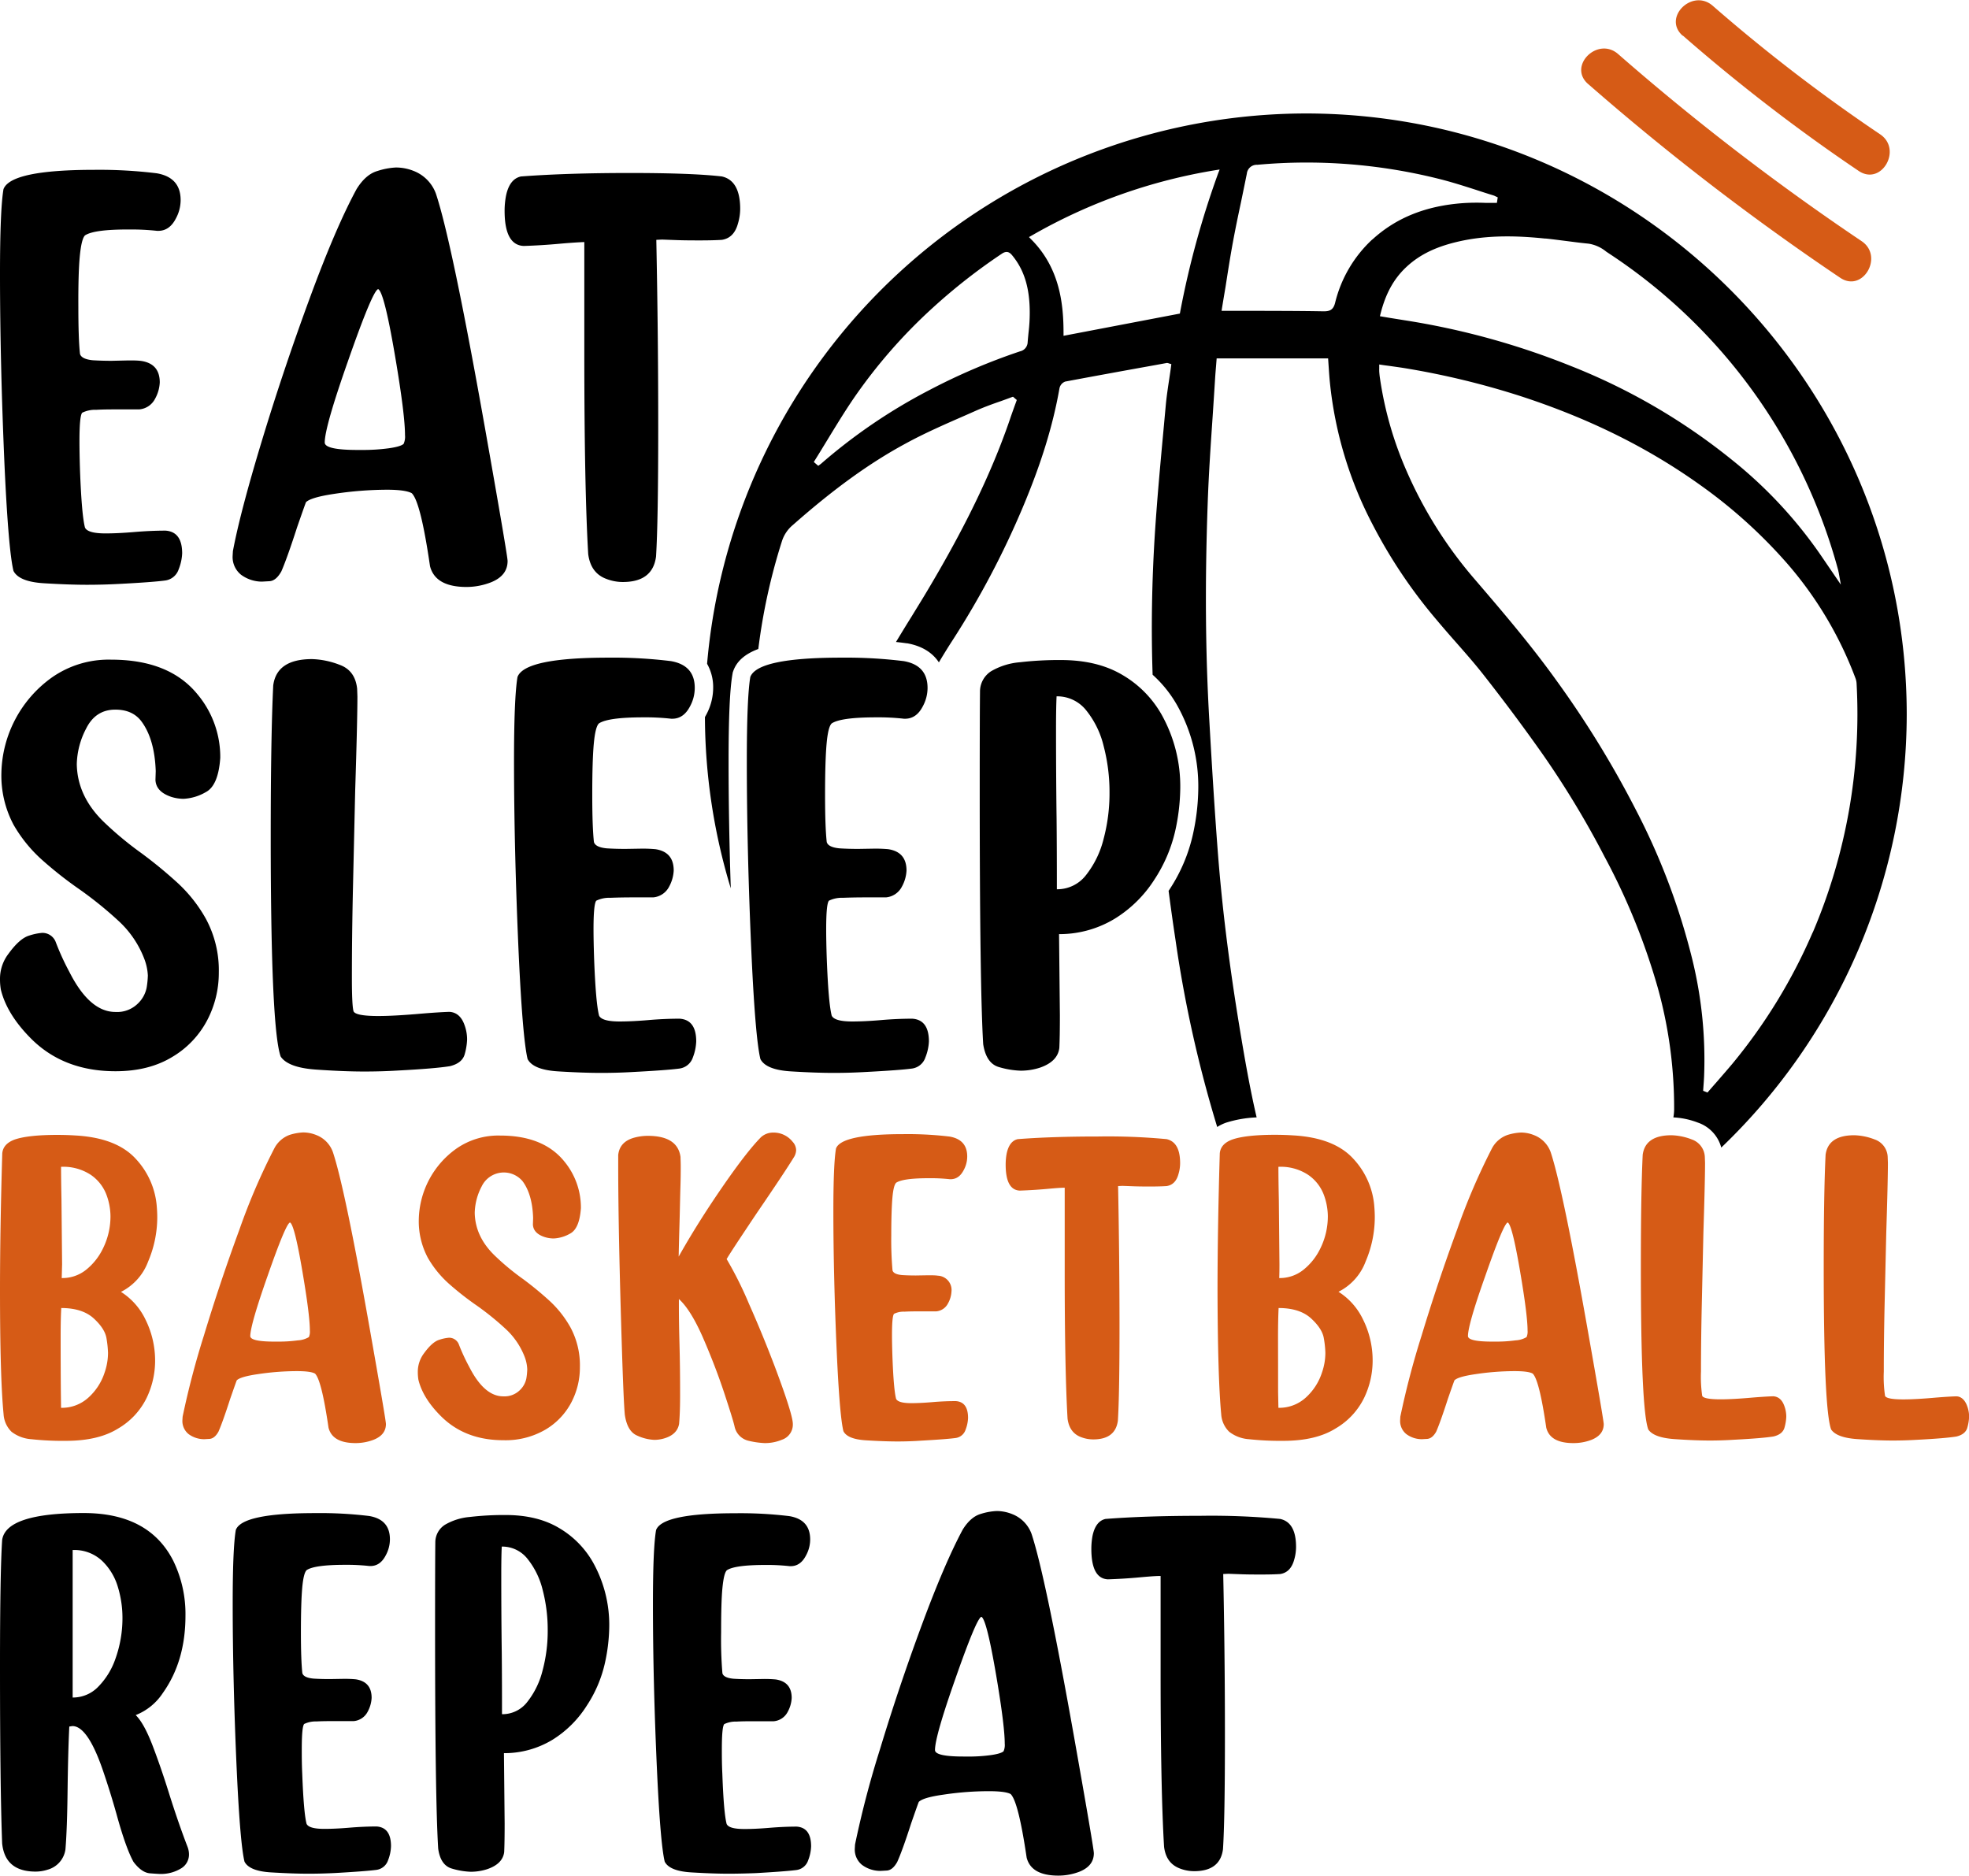 <svg id="katman_1" data-name="katman 1" xmlns="http://www.w3.org/2000/svg" viewBox="0 0 566.93 540.06"><defs><style>.cls-1{fill:#d65b16;}</style></defs><path class="cls-1" d="M457.27,38.41A728.41,728.41,0,0,0,529.84,94.2C536.38,98.6,542.5,88,536,83.65a702.12,702.12,0,0,1-70.1-53.87c-5.9-5.15-14.57,3.45-8.64,8.63Z" transform="translate(0 -14.22)"/><path class="cls-1" d="M484.51,24.44a513.72,513.72,0,0,0,50.66,39c6.54,4.4,12.66-6.18,6.17-10.55a488.22,488.22,0,0,1-48.19-37c-5.9-5.15-14.58,3.45-8.64,8.63Z" transform="translate(0 -14.22)"/><path d="M376.07,46.89h-.13A173.34,173.34,0,0,0,203.59,205.35a13.59,13.59,0,0,1,1.75,6.94,16.34,16.34,0,0,1-2,7.73l-.37.68A171.07,171.07,0,0,0,210.41,270c-.42-12.82-.63-25-.63-36.54,0-12.59.36-20.83,1.12-25.15l.08-.47.16-.45c1-2.78,3.32-4.85,7.2-6.3a171.07,171.07,0,0,1,6.79-31,10,10,0,0,1,3.2-4.74c11.71-10.33,22-17.78,32.41-23.41,5.49-3,11.31-5.54,16.94-8l3.48-1.54c2.29-1,4.67-1.87,7-2.67,1.07-.39,2.12-.76,3.16-1.16l.35-.12,1.09.94-.14.41c-.51,1.38-1,2.76-1.49,4.14-1,3-2.11,6-3.28,9-5.2,13.2-12.09,26.8-21.7,42.79-1.21,2-2.45,4-3.67,6-1.51,2.41-3,4.86-4.5,7.34,1.05.11,2.07.23,3,.37l.17,0c4.18.73,7.31,2.64,9.18,5.5,1.26-2.11,2.57-4.25,3.94-6.36a248.32,248.32,0,0,0,20.21-38.26c5.31-12.62,8.67-23.5,10.56-34.23a2.62,2.62,0,0,1,1.66-2c8.64-1.62,17.43-3.22,25.95-4.75l3.27-.6a1.22,1.22,0,0,1,.56.09l.26.09.52.14-.07.54c-.15,1.19-.33,2.34-.5,3.51-.37,2.45-.76,5-1,7.45l-.67,7.29c-.92,9.93-1.87,20.21-2.52,30.32-.85,13.57-1.08,27.1-.63,40.33a35,35,0,0,1,7.05,8.78,47.66,47.66,0,0,1,6.1,24,63.79,63.79,0,0,1-1.59,13.39,47.64,47.64,0,0,1-6.64,15.58,3.76,3.76,0,0,1-.32.46c.58,4.44,1.23,9.14,2,14.21a357.91,357.91,0,0,0,12,53.8,12.13,12.13,0,0,1,2.61-1.26,33.67,33.67,0,0,1,8.74-1.5c-2-8.62-3.48-17.22-4.85-25.49-3.09-18.66-5.17-35.58-6.39-51.77-.88-11.65-1.6-23.24-2.38-37-1.14-19.54-1.28-40-.47-62.57.29-8.36.87-16.86,1.43-25.07q.36-5.4.7-10.83c.07-1.11.16-2.22.26-3.42l.19-2.4H382.4l.19,2.82c.1,1.45.19,2.81.33,4.16a112.49,112.49,0,0,0,12.33,40.93,145.23,145.23,0,0,0,18.41,27.41c1.78,2.12,3.63,4.25,5.44,6.3,2.72,3.09,5.54,6.29,8.13,9.6,5.75,7.32,11.4,14.89,16.78,22.52a262.64,262.64,0,0,1,18,29.77,188.89,188.89,0,0,1,15.29,37.64,128.93,128.93,0,0,1,4.73,35,13.89,13.89,0,0,1-.22,2.4,22.74,22.74,0,0,1,7.06,1.5,10.46,10.46,0,0,1,6.73,7.19A172.92,172.92,0,0,0,549,220C549,124.64,471.41,47,376.07,46.89Zm68.9,36c1.94.2,3.88.46,5.82.7,2.17.28,4.41.58,6.61.79a10.55,10.55,0,0,1,5.07,2.29l.84.56a158.51,158.51,0,0,1,66,91.34c0,.14.06.29.11.54l.61,3.44-6-8.79a128.4,128.4,0,0,0-25.49-27.24,177.24,177.24,0,0,0-46.28-26.93,218.6,218.6,0,0,0-48-13.18l-4.11-.66-2.83-.48.16-.66c1.46-5.79,3.77-10,7.27-13.34,4.12-3.92,9.28-6.33,16.71-7.83C430.08,81.72,438.56,82.26,445,82.92ZM296.16,109.85c-.1,1-.2,2-.27,2.94a2.78,2.78,0,0,1-2.21,2.6,177.79,177.79,0,0,0-26.26,11.24,158.75,158.75,0,0,0-30.88,21,3.32,3.32,0,0,1-.38.3l-.56.42-1.28-1.1.28-.46c1.16-1.85,2.29-3.71,3.43-5.58,2.5-4.09,5.07-8.34,7.83-12.38a150.81,150.81,0,0,1,22.72-26,167.82,167.82,0,0,1,19.91-15.58c1.52-1,2.36-.24,3,.56,3.41,4.15,5,9.34,5,16.38A47.3,47.3,0,0,1,296.16,109.85ZM350.79,64a256.5,256.5,0,0,0-11,40.11l-.07.4-33.5,6.4v-.77c0-8.22-1-18.72-9.37-27.06l-.58-.6.72-.4A156.7,156.7,0,0,1,350.09,63.2l1.08-.17Zm44.35,19.15a36.72,36.72,0,0,0-10.73,18.28c-.51,2-1.51,2.43-3.24,2.43H381c-6.57-.12-13.27-.12-19.75-.14h-9.52l.11-.74q.49-3,1-6c.72-4.58,1.38-8.9,2.2-13.3.7-3.78,1.49-7.57,2.28-11.26.56-2.73,1.13-5.46,1.68-8.2a2.86,2.86,0,0,1,3-2.55,156.67,156.67,0,0,1,52.09,4c3.7.91,7.41,2.1,11,3.25q2.4.8,4.82,1.54a3.82,3.82,0,0,1,.67.28l.66.3L431,72.63h-.55c-1,0-1.93,0-2.89,0a60.87,60.87,0,0,0-6.19.07C410.58,73.46,402,76.91,395.14,83.19ZM521.92,282.7a156.48,156.48,0,0,1-23.11,37.8c-1.54,1.83-3.15,3.67-4.69,5.45-.73.82-1.45,1.66-2.19,2.5l-.29.35-1.26-.5.12-1.68c.07-.86.12-1.72.16-2.57a121.45,121.45,0,0,0-3.53-34.11A193.75,193.75,0,0,0,471,247.38a285.08,285.08,0,0,0-22.91-37.29C440.85,200,433,190.78,424.29,180.64A122.47,122.47,0,0,1,405,149.85,103.15,103.15,0,0,1,397.31,123c-.09-.59-.14-1.19-.19-1.8l0-.21a6.43,6.43,0,0,1,0-.65l0-1.17.72.11c.77.12,1.52.21,2.27.31,1.61.23,3.18.44,4.74.7a231.56,231.56,0,0,1,33,8c19.6,6.39,36.49,14.74,51.61,25.53a144,144,0,0,1,25.23,22.78,108.08,108.08,0,0,1,19.55,32.91,4.86,4.86,0,0,1,.32,1.47,160.26,160.26,0,0,1-12.61,71.72Z" transform="translate(0 -14.22)"/><path d="M25,182.6c-3.46,0-7.57-.15-12.36-.44s-7.7-1.48-8.76-3.55q-1.44-5.9-2.56-30Q0,118.67,0,92.93,0,74.68,1,68.7q2.07-5.58,26.22-5.58a135.53,135.53,0,0,1,17.93,1q6.86,1.19,6.86,7.73a11.14,11.14,0,0,1-1.36,5.26q-1.83,3.59-5.1,3.58h-.32a68.31,68.31,0,0,0-8.05-.39Q27.1,80.26,24.47,82q-1,1-1.48,5.86t-.43,14.7q0,9.25.47,13.55c.27,1,1.49,1.62,3.67,1.84,1.65.1,3.45.16,5.42.16L37,118c1.38,0,2.63,0,3.75.16Q46,119,46,124.33A10.64,10.64,0,0,1,44.67,129a5.65,5.65,0,0,1-4.58,3.1H34.27c-2.34,0-4.51,0-6.53.12a8.43,8.43,0,0,0-4.07.84q-.8.89-.79,8.29,0,3.27.15,8.13.48,13,1.44,16.66.8,1.67,5.9,1.67,3.58,0,8.29-.4c3.13-.26,6.13-.4,9-.4q4.79.33,4.79,6.54a13.9,13.9,0,0,1-1,4.58,4.75,4.75,0,0,1-3.83,3.23c-2.33.32-6.83.66-13.47,1Q29.57,182.6,25,182.6Z" transform="translate(0 -14.22)"/><path d="M134.34,183.23q-9,0-10.53-6-2.7-18.57-5.26-21c-1.11-.63-3.48-1-7.09-1a103.52,103.52,0,0,0-15.22,1.19q-6.7,1-8.13,2.39-.17.33-2.55,7.18-2.88,8.92-4.55,12.75-1.52,2.72-3.42,2.83l-2.16.12a10.15,10.15,0,0,1-6.05-2,6.54,6.54,0,0,1-2.4-5.42l.08-1.36q2.07-11.07,8.29-31.6t13.75-41q7.53-20.52,13.59-31.68c1.76-2.82,3.75-4.54,6-5.18a20.47,20.47,0,0,1,5.26-1,13.68,13.68,0,0,1,5.18,1,11.09,11.09,0,0,1,6.38,6.53q4.62,13.88,14.19,67.83,6.45,36.44,6.45,37.94c0,2.82-1.59,4.86-4.78,6.14A19.52,19.52,0,0,1,134.34,183.23Zm-30-39.45a54.89,54.89,0,0,0,7.57-.48c2.28-.32,3.72-.74,4.3-1.27a5.06,5.06,0,0,0,.4-2.55q0-5.5-2.47-20.41-3.44-20.8-5.26-21.6-1.59.41-8.69,20.73-6.69,19-6.69,23.43,0,2.15,9.48,2.15Z" transform="translate(0 -14.22)"/><path d="M179.32,181.8a13,13,0,0,1-4.7-.88q-4.55-1.66-5.26-7.17-1.12-19.12-1.12-58.11V83.92c-1.75.06-4.12.22-7.09.48q-5.19.48-10.36.64-5.5-.24-5.5-10.12a23.28,23.28,0,0,1,.4-4.31q1-4.86,4.3-5.58,13.31-1,31.32-1t26.55,1q5.25,1.2,5.26,9.33a15,15,0,0,1-.64,4.22c-.75,2.77-2.29,4.33-4.62,4.7q-2.56.16-6.06.16c-2.29,0-4.55,0-6.78-.08l-4.38-.16-1.67.08q.56,27.66.55,54.2,0,27.11-.63,37Q187.93,181.81,179.32,181.8Z" transform="translate(0 -14.22)"/><path d="M33.26,322.67q-14.76,0-24.09-9.17Q2,306.4.24,299.14a17.4,17.4,0,0,1-.24-3,11.83,11.83,0,0,1,2.47-7.33c2.13-2.93,4.1-4.65,5.9-5.19a16.13,16.13,0,0,1,3.75-.79A4.09,4.09,0,0,1,16,285.35,72.77,72.77,0,0,0,20,294.12q5.82,11.49,13.24,11.48a8.46,8.46,0,0,0,6.34-2.31,8.68,8.68,0,0,0,2.63-4.62,25,25,0,0,0,.36-3.59,15.56,15.56,0,0,0-1-4.71,28.75,28.75,0,0,0-7.46-11,109.6,109.6,0,0,0-11.12-9A113.23,113.23,0,0,1,12.32,262a40.81,40.81,0,0,1-8.41-10.29A30.16,30.16,0,0,1,.4,236.78a34.66,34.66,0,0,1,14.51-27.47A28.48,28.48,0,0,1,32,204.16q16.76,0,24.88,10a28.12,28.12,0,0,1,6.54,18.26q-.55,8-4.18,9.89a14.1,14.1,0,0,1-6.42,1.92,12.1,12.1,0,0,1-3.51-.56c-2.93-1-4.44-2.58-4.55-4.87l.08-2.55q-.32-9.25-4.15-14.36-2.55-3.35-7.49-3.34-5.67,0-8.38,5.42a23.06,23.06,0,0,0-2.71,10.29q.16,9.17,7.66,16.51a98,98,0,0,0,10.92,9.09A128.63,128.63,0,0,1,51,268.32a41.53,41.53,0,0,1,8.3,10.49A31.19,31.19,0,0,1,63,294.28,29.32,29.32,0,0,1,59.65,308a26.72,26.72,0,0,1-10.08,10.57Q42.82,322.67,33.26,322.67Z" transform="translate(0 -14.22)"/><path d="M104.83,322.75q-5.91,0-13.88-.56t-10.13-3.74q-2.86-8-2.87-63.09,0-29,.72-43.78,1-7.58,11.16-7.58a23.77,23.77,0,0,1,7.94,1.64q4.5,1.62,5.06,6.89l.08,2.24q0,6.93-.64,27l-.63,27.6q-.33,14.43-.32,26.55c0,5.27.16,8.43.48,9.5q.63,1.35,7.17,1.35,4.64,0,12.76-.72c3.19-.26,5.75-.42,7.66-.48,2,.11,3.46,1.34,4.31,3.67a12,12,0,0,1,.79,4.31,17.82,17.82,0,0,1-.67,4.15q-.69,2.63-4.27,3.51-4.31.7-15.23,1.27C111.13,322.67,108,322.75,104.83,322.75Z" transform="translate(0 -14.22)"/><path d="M173.05,323.15q-5.19,0-12.36-.44t-8.78-3.55q-1.42-5.9-2.55-30-1.35-30-1.36-55.75,0-18.26,1-24.25,2.07-5.58,26.24-5.58a135.59,135.59,0,0,1,17.94,1q6.87,1.2,6.86,7.73a11.14,11.14,0,0,1-1.35,5.27q-1.84,3.58-5.11,3.59h-.32a65.93,65.93,0,0,0-8.05-.4q-10.12,0-12.76,1.75c-.69.64-1.18,2.6-1.48,5.86s-.44,8.18-.44,14.72q0,9.25.48,13.56c.27,1,1.49,1.62,3.67,1.83,1.65.11,3.46.16,5.43.16l4.86-.08c1.38,0,2.63.06,3.75.16q5.27.8,5.26,6.14a10.75,10.75,0,0,1-1.31,4.63,5.71,5.71,0,0,1-4.59,3.11H182.3q-3.51,0-6.54.12a8.58,8.58,0,0,0-4.07.83c-.53.59-.8,3.35-.8,8.3,0,2.18.06,4.89.16,8.13q.48,13,1.44,16.67.8,1.68,5.9,1.68c2.39,0,5.16-.13,8.29-.4s6.15-.4,9-.4q4.78.32,4.78,6.54a14.16,14.16,0,0,1-.95,4.58,4.75,4.75,0,0,1-3.83,3.23q-3.51.48-13.48,1C179.13,323.07,176.08,323.15,173.05,323.15Z" transform="translate(0 -14.22)"/><path d="M240.07,323.15q-5.19,0-12.36-.44t-8.77-3.55q-1.44-5.9-2.56-30-1.35-30-1.35-55.75,0-18.26,1-24.25,2.07-5.58,26.23-5.58a135.86,135.86,0,0,1,17.95,1q6.86,1.2,6.86,7.73a11.15,11.15,0,0,1-1.36,5.27q-1.83,3.58-5.1,3.59h-.32a66.11,66.11,0,0,0-8.06-.4q-10.12,0-12.76,1.75c-.69.64-1.18,2.6-1.47,5.86s-.44,8.18-.44,14.72q0,9.25.48,13.56c.26,1,1.49,1.62,3.67,1.83,1.64.11,3.45.16,5.42.16l4.86-.08c1.39,0,2.64.06,3.75.16q5.27.8,5.27,6.14a10.64,10.64,0,0,1-1.32,4.63,5.71,5.71,0,0,1-4.59,3.11h-5.82q-3.51,0-6.54.12a8.53,8.53,0,0,0-4.06.83c-.54.59-.8,3.35-.8,8.3q0,3.27.16,8.13.48,13,1.43,16.67.8,1.68,5.9,1.68c2.4,0,5.16-.13,8.3-.4s6.14-.4,9-.4q4.78.32,4.79,6.54a14,14,0,0,1-1,4.58,4.74,4.74,0,0,1-3.83,3.23q-3.51.48-13.48,1Q244.62,323.15,240.07,323.15Z" transform="translate(0 -14.22)"/><path d="M293.94,322.51a24.45,24.45,0,0,1-6.18-1q-3.79-1-4.67-6.62-1-16.44-1-73.3,0-21.12.08-28.15a6.94,6.94,0,0,1,3.19-5.94,19.58,19.58,0,0,1,8.26-2.59,97.49,97.49,0,0,1,11.84-.64q10.53,0,17.75,4.31a30.7,30.7,0,0,1,11.2,11.32,42.26,42.26,0,0,1,5.42,21.37,59.28,59.28,0,0,1-1.47,12.29,42.87,42.87,0,0,1-5.94,13.87A35.86,35.86,0,0,1,321,278.73a30.69,30.69,0,0,1-16.07,4.46l.24,23.37c0,4.1-.05,7.23-.16,9.41q-.48,3.91-5.58,5.67A17.91,17.91,0,0,1,293.94,322.51Zm10.36-52.24a10.43,10.43,0,0,0,8.38-4.06,27.4,27.4,0,0,0,5.06-10.37,51,51,0,0,0,1.72-13.4,52,52,0,0,0-1.68-13.36,26.1,26.1,0,0,0-5.06-10.36,10.64,10.64,0,0,0-8.5-4c-.1,2-.16,5.16-.16,9.41q0,13.47.16,25.68Q304.31,259.67,304.3,270.27Z" transform="translate(0 -14.22)"/><path class="cls-1" d="M19,429.09A84.52,84.52,0,0,1,9,428.62a10.52,10.52,0,0,1-5.67-2.13,7.74,7.74,0,0,1-2.3-5.07Q0,410.85,0,385.76q0-17.47.65-39.43.24-2.77,3.6-4Q8.15,341,16.53,341q2.71,0,5.43.18,11.63.71,17.12,6.7a22.65,22.65,0,0,1,6.08,14c.08,1,.12,1.95.12,2.89a32.53,32.53,0,0,1-2.63,12.69,16,16,0,0,1-7.82,8.74,19.19,19.19,0,0,1,7,7.85,26.59,26.59,0,0,1,2.83,12.1,24.76,24.76,0,0,1-2.45,10.6A20.72,20.72,0,0,1,34,425.55Q28.33,429.09,19,429.09Zm-1.42-9.51a11.3,11.3,0,0,0,7.85-2.92,16.52,16.52,0,0,0,4.67-7.17,17.38,17.38,0,0,0,1-5.73,29.79,29.79,0,0,0-.44-4.19c-.3-1.85-1.52-3.75-3.66-5.72s-5.27-3-9.36-3q-.18,3-.18,8.21,0,8.85.06,15.88Zm.24-37.36a10.88,10.88,0,0,0,6.94-2.36,17.65,17.65,0,0,0,4.81-6,20.85,20.85,0,0,0,2.24-9.44,18,18,0,0,0-1.21-6.32,12.14,12.14,0,0,0-4.43-5.58,14.36,14.36,0,0,0-8.59-2.33q0,3.38.12,9.45l.18,18.65C17.83,379.84,17.81,381.15,17.77,382.22Z" transform="translate(0 -14.22)"/><path class="cls-1" d="M102.39,429.74q-6.67,0-7.8-4.43-2-13.76-3.89-15.58c-.83-.48-2.58-.71-5.26-.71a76,76,0,0,0-11.27.88c-3.31.48-5.31,1.07-6,1.77q-.12.24-1.89,5.32-2.13,6.61-3.37,9.44c-.74,1.34-1.59,2-2.53,2.1l-1.6.09a7.55,7.55,0,0,1-4.49-1.48,4.83,4.83,0,0,1-1.77-4l.06-1a241,241,0,0,1,6.14-23.4q4.61-15.21,10.19-30.41A184.29,184.29,0,0,1,79,344.85,8.08,8.08,0,0,1,83.38,341a15.29,15.29,0,0,1,3.89-.71,10.16,10.16,0,0,1,3.84.77,8.2,8.2,0,0,1,4.72,4.84q3.44,10.27,10.51,50.24,4.78,27,4.78,28.1,0,3.13-3.54,4.54A14.43,14.43,0,0,1,102.39,429.74ZM80.13,400.52a40.08,40.08,0,0,0,5.61-.36,6.89,6.89,0,0,0,3.19-.94,3.93,3.93,0,0,0,.29-1.89q0-4.08-1.83-15.11-2.53-15.41-3.89-16-1.19.3-6.44,15.35-4.95,14.06-5,17.35,0,1.6,7,1.6Z" transform="translate(0 -14.22)"/><path class="cls-1" d="M144.91,428.91q-10.92,0-17.82-6.79-5.32-5.25-6.62-10.62a13.93,13.93,0,0,1-.17-2.25,8.81,8.81,0,0,1,1.83-5.43q2.36-3.24,4.37-3.83a11.51,11.51,0,0,1,2.77-.59,3,3,0,0,1,2.83,1.88,55.45,55.45,0,0,0,3,6.5q4.32,8.5,9.8,8.5a6.29,6.29,0,0,0,4.7-1.71,6.42,6.42,0,0,0,1.95-3.43,19.39,19.39,0,0,0,.26-2.65,11.36,11.36,0,0,0-.71-3.49,21.36,21.36,0,0,0-5.52-8.14,80.7,80.7,0,0,0-8.23-6.67,85.19,85.19,0,0,1-7.94-6.2,30,30,0,0,1-6.23-7.62,22.33,22.33,0,0,1-2.6-11A25.67,25.67,0,0,1,131.34,345,21.09,21.09,0,0,1,144,341.19q12.39,0,18.42,7.38a20.83,20.83,0,0,1,4.84,13.52q-.42,5.9-3.1,7.32a10.51,10.51,0,0,1-4.75,1.41,8.73,8.73,0,0,1-2.6-.41q-3.25-1.07-3.37-3.6l.06-1.89q-.22-6.84-3.07-10.63a7.07,7.07,0,0,0-11.74,1.54,17.08,17.08,0,0,0-2,7.61q.12,6.8,5.67,12.22a71.17,71.17,0,0,0,8.08,6.73,95.15,95.15,0,0,1,7.68,6.29,30.63,30.63,0,0,1,6.14,7.76,23.07,23.07,0,0,1,2.71,11.46,21.66,21.66,0,0,1-2.48,10.15,19.75,19.75,0,0,1-7.46,7.82A22.76,22.76,0,0,1,144.91,428.91Z" transform="translate(0 -14.22)"/><path class="cls-1" d="M220.15,429.74a23.89,23.89,0,0,1-4.55-.65,5.34,5.34,0,0,1-4.07-4q-.36-1.77-2.93-9.56t-6.13-16q-3.58-8.2-7-11.27v2.12q0,4.49.18,11.1.18,6.8.17,14.4c0,3.31-.09,6.09-.29,8.33-.36,2-1.73,3.38-4.13,4.13a10,10,0,0,1-3,.47,13.08,13.08,0,0,1-4.9-1.21q-2.9-1.2-3.6-6.05-.36-3.94-.83-18.89Q178,368.88,178,349.75V346.8c.27-2.56,1.81-4.23,4.6-5a15,15,0,0,1,3.9-.53q8.61,0,9.44,6.08c0,.55.06,1.44.06,2.66s0,3.24-.09,6.08-.14,6.3-.26,10.42-.2,7.29-.24,9.53q5.43-9.67,12.55-20t11.18-14.41a5.21,5.21,0,0,1,3.43-1.3,7,7,0,0,1,5.66,2.66,3.64,3.64,0,0,1,1,2.36,4.11,4.11,0,0,1-.53,1.89q-2.55,4.2-10.81,16.29-7.72,11.52-8.67,13.23a106.13,106.13,0,0,1,6.43,12.87q4,9,7.56,18.41,5.07,13.53,5.07,16.18a4.6,4.6,0,0,1-3.13,4.55A12.65,12.65,0,0,1,220.15,429.74Z" transform="translate(0 -14.22)"/><path class="cls-1" d="M258.48,429.27q-3.84,0-9.15-.33c-3.54-.21-5.71-1.09-6.49-2.63q-1.07-4.37-1.89-22.19-1-22.2-1-41.27,0-13.52.76-17.94,1.54-4.14,19.42-4.13a101.49,101.49,0,0,1,13.29.7c3.38.59,5.07,2.51,5.07,5.73a8.2,8.2,0,0,1-1,3.9c-.91,1.77-2.16,2.65-3.78,2.65h-.23a51.38,51.38,0,0,0-6-.29c-5,0-8.14.43-9.44,1.3-.51.47-.88,1.92-1.09,4.33s-.33,6.06-.33,10.9a99.25,99.25,0,0,0,.36,10c.19.75,1.1,1.2,2.71,1.36q1.83.12,4,.12l3.6-.06c1,0,1.94,0,2.77.12a4.12,4.12,0,0,1,3.9,4.54,7.88,7.88,0,0,1-1,3.43,4.21,4.21,0,0,1-3.39,2.3h-4.31c-1.73,0-3.35,0-4.84.09a6.17,6.17,0,0,0-3,.62c-.4.43-.59,2.48-.59,6.14q0,2.42.12,6,.35,9.62,1.06,12.34c.39.82,1.85,1.24,4.37,1.24,1.77,0,3.81-.1,6.14-.3s4.54-.29,6.67-.29c2.36.15,3.54,1.77,3.54,4.84a10.43,10.43,0,0,1-.71,3.39,3.51,3.51,0,0,1-2.83,2.39c-1.73.24-5.06.49-10,.77Q261.85,429.27,258.48,429.27Z" transform="translate(0 -14.22)"/><path class="cls-1" d="M314.76,428.68a9.79,9.79,0,0,1-3.48-.65q-3.36-1.25-3.9-5.32-.83-14.16-.82-43v-23.5c-1.3,0-3.05.16-5.26.36q-3.82.34-7.67.47c-2.72-.12-4.07-2.62-4.07-7.5a17.1,17.1,0,0,1,.29-3.18c.51-2.4,1.58-3.78,3.19-4.14q9.85-.76,23.2-.76a180.13,180.13,0,0,1,19.66.76c2.6.59,3.89,2.9,3.89,6.91a10.81,10.81,0,0,1-.47,3.13q-.82,3.07-3.42,3.48c-1.26.08-2.76.12-4.49.12s-3.36,0-5-.06l-3.24-.12-1.24.06q.4,20.49.41,40.14,0,20.08-.47,27.4Q321.15,428.68,314.76,428.68Z" transform="translate(0 -14.22)"/><path class="cls-1" d="M369.51,429.09a84.52,84.52,0,0,1-9.92-.47,10.45,10.45,0,0,1-5.66-2.13,7.69,7.69,0,0,1-2.31-5.07q-1-10.57-1.06-35.66,0-17.47.65-39.43.24-2.77,3.6-4,3.9-1.35,12.28-1.36,2.71,0,5.43.18,11.63.71,17.12,6.7a22.65,22.65,0,0,1,6.08,14c.08,1,.12,1.95.12,2.89a32.53,32.53,0,0,1-2.63,12.69,16,16,0,0,1-7.82,8.74,19.19,19.19,0,0,1,7,7.85,26.46,26.46,0,0,1,2.83,12.1,24.76,24.76,0,0,1-2.45,10.6,20.72,20.72,0,0,1-8.15,8.77Q378.91,429.09,369.51,429.09Zm-1.42-9.51a11.34,11.34,0,0,0,7.86-2.92,16.59,16.59,0,0,0,4.66-7.17,17.38,17.38,0,0,0,1-5.73,28.33,28.33,0,0,0-.44-4.19c-.3-1.85-1.52-3.75-3.66-5.72s-5.26-3-9.36-3q-.16,3-.17,8.21Q368,408,368,415Zm.24-37.36a10.88,10.88,0,0,0,6.94-2.36,17.65,17.65,0,0,0,4.81-6,20.85,20.85,0,0,0,2.24-9.44,18,18,0,0,0-1.21-6.32,12.14,12.14,0,0,0-4.43-5.58,14.34,14.34,0,0,0-8.59-2.33q0,3.38.12,9.45l.18,18.65C368.39,379.84,368.37,381.15,368.33,382.22Z" transform="translate(0 -14.22)"/><path class="cls-1" d="M453,429.74q-6.68,0-7.79-4.43-2-13.76-3.9-15.58c-.83-.48-2.58-.71-5.25-.71a76.12,76.12,0,0,0-11.28.88c-3.31.48-5.31,1.07-6,1.77q-.12.24-1.89,5.32-2.13,6.61-3.36,9.44c-.75,1.34-1.6,2-2.54,2.1l-1.6.09a7.5,7.5,0,0,1-4.48-1.48,4.83,4.83,0,0,1-1.77-4l.05-1a241,241,0,0,1,6.14-23.4q4.61-15.21,10.19-30.41a185.76,185.76,0,0,1,10.06-23.46,8.08,8.08,0,0,1,4.43-3.84,15.28,15.28,0,0,1,3.9-.71,10.15,10.15,0,0,1,3.83.77,8.22,8.22,0,0,1,4.73,4.84q3.42,10.27,10.5,50.24,4.78,27,4.79,28.1c0,2.09-1.19,3.6-3.55,4.54A14.43,14.43,0,0,1,453,429.74Zm-22.26-29.22a40.08,40.08,0,0,0,5.61-.36,6.85,6.85,0,0,0,3.19-.94,3.93,3.93,0,0,0,.29-1.89q0-4.08-1.83-15.11-2.54-15.41-3.89-16-1.19.3-6.44,15.35-5,14.06-5,17.35c0,1.07,2.35,1.6,7,1.6Z" transform="translate(0 -14.22)"/><path class="cls-1" d="M492.35,429q-4.38,0-10.27-.41c-3.94-.28-6.44-1.2-7.5-2.78q-2.13-5.89-2.13-46.69,0-21.49.53-32.41.78-5.61,8.27-5.61a17.45,17.45,0,0,1,5.87,1.21,5.58,5.58,0,0,1,3.75,5.11l.06,1.65q0,5.13-.47,20L490,389.48q-.24,10.68-.24,19.66a38.32,38.32,0,0,0,.35,7q.48,1,5.32,1c2.28,0,5.43-.17,9.44-.53q3.54-.28,5.67-.35c1.49.08,2.56,1,3.19,2.71a8.93,8.93,0,0,1,.59,3.19,13.36,13.36,0,0,1-.5,3.07c-.34,1.3-1.39,2.17-3.16,2.6q-3.19.52-11.28.94Q495.83,429,492.35,429Z" transform="translate(0 -14.22)"/><path class="cls-1" d="M545,429c-2.91,0-6.34-.14-10.27-.41s-6.44-1.2-7.5-2.78q-2.13-5.89-2.13-46.69,0-21.49.54-32.41.76-5.61,8.26-5.61a17.45,17.45,0,0,1,5.87,1.21,5.56,5.56,0,0,1,3.75,5.11l.06,1.65q0,5.13-.47,20l-.47,20.43q-.24,10.68-.24,19.66a37,37,0,0,0,.36,7q.46,1,5.31,1c2.28,0,5.43-.17,9.44-.53,2.37-.19,4.25-.31,5.67-.35s2.56,1,3.19,2.71a8.93,8.93,0,0,1,.59,3.19,13.36,13.36,0,0,1-.5,3.07c-.34,1.3-1.39,2.17-3.16,2.6q-3.19.52-11.28.94Q548.45,429,545,429Z" transform="translate(0 -14.22)"/><path d="M46.06,553.8c-.32,0-1.28-.06-2.87-.18s-3.18-1.21-4.75-3.29q-2.22-4-4.92-13.85-1.73-6.16-3.81-12.26-4.42-13-8.86-13l-.9.14q-.35,7.2-.49,18.21-.13,11.43-.62,17.18a7.07,7.07,0,0,1-5.13,5.82,11.22,11.22,0,0,1-3.46.55q-8.79,0-9.63-8.1Q0,528.93,0,494q0-26.94.62-36.36,1.11-7.76,23.48-7.76,18.78,0,25.77,13.71a34.92,34.92,0,0,1,3.53,15.86q0,13.09-6.51,22.24a16.64,16.64,0,0,1-7.82,6.37q2.41,2.35,4.91,8.9t4.92,14.37Q51.53,539.6,54,546a6.08,6.08,0,0,1,.41,2.08,4.63,4.63,0,0,1-2.07,4A11.08,11.08,0,0,1,46.06,553.8ZM20.92,503a10.09,10.09,0,0,0,7.34-3.08A21.41,21.41,0,0,0,33.18,492a34.69,34.69,0,0,0,2.08-12,30.54,30.54,0,0,0-1.32-8.83,17.08,17.08,0,0,0-4.54-7.52,11.65,11.65,0,0,0-8.48-3.12Z" transform="translate(0 -14.22)"/><path d="M88.76,553.73c-3,0-6.58-.13-10.74-.38s-6.7-1.29-7.62-3.09q-1.25-5.12-2.22-26Q67,498.18,67,475.8q0-15.85.9-21.05,1.8-4.85,22.79-4.85a117.25,117.25,0,0,1,15.58.83q6,1,6,6.72a9.69,9.69,0,0,1-1.18,4.57q-1.59,3.12-4.43,3.12h-.28a58.3,58.3,0,0,0-7-.35q-8.79,0-11.08,1.52-.9.84-1.28,5.09c-.25,2.85-.38,7.1-.38,12.78q0,8,.41,11.78c.23.88,1.3,1.41,3.19,1.59,1.43.1,3,.14,4.71.14l4.23-.07c1.2,0,2.28.05,3.25.14q4.57.69,4.57,5.33a9.23,9.23,0,0,1-1.14,4,5,5,0,0,1-4,2.7H96.79c-2,0-3.92,0-5.68.1a7.53,7.53,0,0,0-3.53.73q-.69.76-.69,7.21c0,1.89,0,4.25.13,7.06q.42,11.3,1.25,14.48.69,1.46,5.13,1.45,3.12,0,7.2-.34t7.83-.35q4.16.29,4.15,5.68a11.94,11.94,0,0,1-.83,4,4.12,4.12,0,0,1-3.32,2.81q-3,.4-11.71.9Q92.7,553.73,88.76,553.73Z" transform="translate(0 -14.22)"/><path d="M135.54,553.17a21.27,21.27,0,0,1-5.37-.9c-2.19-.6-3.55-2.51-4-5.75q-.9-14.26-.9-63.65,0-18.36.07-24.45a6,6,0,0,1,2.77-5.16,17,17,0,0,1,7.17-2.25,85.24,85.24,0,0,1,10.28-.56q9.15,0,15.41,3.74a26.79,26.79,0,0,1,9.74,9.84,36.82,36.82,0,0,1,4.71,18.56,51,51,0,0,1-1.29,10.67,36.84,36.84,0,0,1-5.16,12.05,31.12,31.12,0,0,1-9.87,9.84,26.68,26.68,0,0,1-14,3.87l.2,20.3q0,5.34-.13,8.17-.42,3.4-4.85,4.92A15.41,15.41,0,0,1,135.54,553.17Zm9-45.37a9,9,0,0,0,7.28-3.53,23.82,23.82,0,0,0,4.39-9,43.88,43.88,0,0,0,1.49-11.64,45.24,45.24,0,0,0-1.45-11.6,22.88,22.88,0,0,0-4.4-9,9.24,9.24,0,0,0-7.38-3.49c-.09,1.75-.14,4.48-.14,8.17q0,11.7.14,22.3Q144.55,498.6,144.54,507.8Z" transform="translate(0 -14.22)"/><path d="M209.75,553.73q-4.5,0-10.74-.38t-7.62-3.09q-1.24-5.12-2.21-26-1.19-26-1.18-48.42,0-15.85.9-21.05,1.8-4.85,22.79-4.85a117.15,117.15,0,0,1,15.58.83q6,1,6,6.72a9.58,9.58,0,0,1-1.18,4.57q-1.59,3.12-4.43,3.12h-.28a58.24,58.24,0,0,0-7-.35q-8.81,0-11.09,1.52c-.6.56-1,2.26-1.28,5.09s-.38,7.1-.38,12.78A117.28,117.28,0,0,0,208,496q.34,1.32,3.18,1.59c1.43.1,3,.14,4.71.14l4.23-.07c1.2,0,2.28.05,3.25.14q4.58.69,4.58,5.33a9.25,9.25,0,0,1-1.15,4,5,5,0,0,1-4,2.7h-5.06c-2,0-3.92,0-5.68.1a7.53,7.53,0,0,0-3.53.73q-.69.76-.69,7.21c0,1.89,0,4.25.14,7.06q.4,11.3,1.24,14.48c.47,1,2.17,1.45,5.13,1.45q3.12,0,7.2-.34t7.83-.35q4.16.29,4.16,5.68a12,12,0,0,1-.84,4,4.12,4.12,0,0,1-3.32,2.81q-3,.4-11.71.9C215,553.66,212.38,553.73,209.75,553.73Z" transform="translate(0 -14.22)"/><path d="M304.74,554.28q-7.83,0-9.14-5.19Q293.23,533,291,530.8q-1.45-.82-6.16-.83a88.35,88.35,0,0,0-13.23,1q-5.82.82-7.06,2.08-.15.27-2.22,6.23-2.49,7.75-4,11.08c-.88,1.57-1.87,2.39-3,2.46s-1.73.1-1.87.1a8.81,8.81,0,0,1-5.26-1.73,5.67,5.67,0,0,1-2.08-4.71l.07-1.17a280.79,280.79,0,0,1,7.2-27.47q5.4-17.83,12-35.67t11.81-27.53c1.52-2.45,3.26-3.95,5.2-4.51a17.91,17.91,0,0,1,4.57-.83,12.08,12.08,0,0,1,4.5.9,9.65,9.65,0,0,1,5.54,5.68q4,12.06,12.33,58.95,5.61,31.65,5.61,33c0,2.45-1.39,4.22-4.16,5.33A16.94,16.94,0,0,1,304.74,554.28ZM278.63,520a47.47,47.47,0,0,0,6.58-.41c2-.28,3.23-.65,3.74-1.11a4.48,4.48,0,0,0,.34-2.22q0-4.77-2.14-17.73-3-18.07-4.58-18.77-1.38.35-7.55,18-5.81,16.49-5.81,20.36c0,1.25,2.74,1.87,8.24,1.87Z" transform="translate(0 -14.22)"/><path d="M343.83,553a11.34,11.34,0,0,1-4.08-.76c-2.64-1-4.16-3-4.58-6.23q-1-16.62-1-50.5V468c-1.52,0-3.58.18-6.16.41-3,.28-6,.46-9,.56q-4.79-.21-4.78-8.8a20.57,20.57,0,0,1,.34-3.74c.6-2.82,1.85-4.43,3.74-4.85q11.57-.9,27.22-.9a210.42,210.42,0,0,1,23.07.9q4.58,1,4.57,8.1a13.24,13.24,0,0,1-.55,3.68q-1,3.6-4,4.08c-1.48.1-3.23.14-5.27.14s-3.94,0-5.88-.07l-3.81-.14-1.46.07q.5,24,.49,47.1,0,23.55-.56,32.14Q351.31,553,343.83,553Z" transform="translate(0 -14.22)"/></svg>